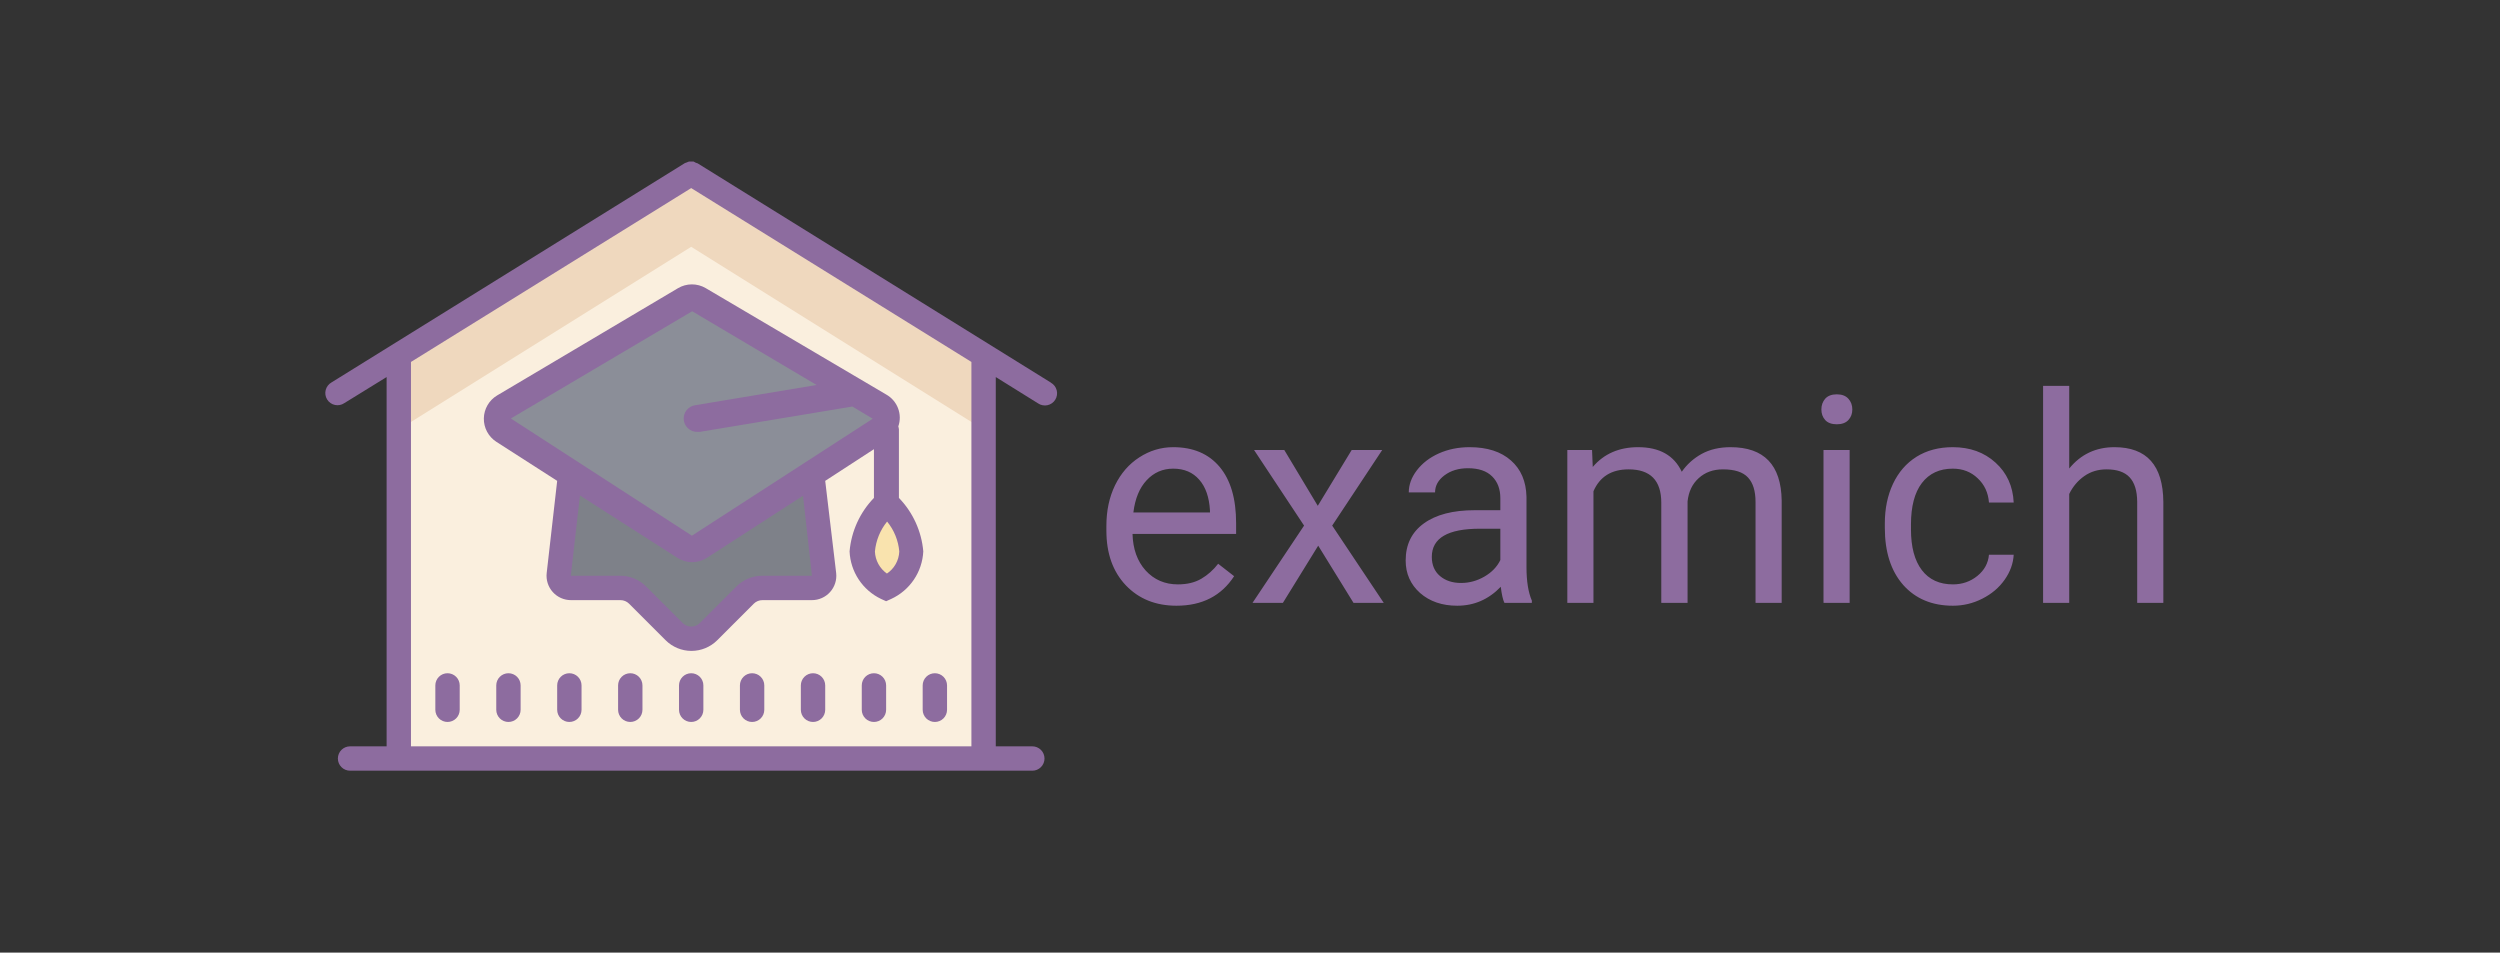 <svg width="622" height="237" viewBox="0 0 622 237" fill="none" xmlns="http://www.w3.org/2000/svg">
<rect x="0" y="0" width="622" height="237" fill="#333333" stroke="none"/>
<rect width="622" height="237"/>
<path d="M244.719 88.688L171.969 43.219L99.219 88.688V188.719H244.719V88.688Z" fill="#FAEFDE"/>
<path d="M171.969 43.219L99.219 88.688V106.875L171.969 61.406L244.719 106.875V88.688L171.969 43.219Z" fill="#EFD8BE"/>
<path d="M172.484 136.975L124.621 104.177L172.484 74.441L220.317 104.177L172.484 136.975Z" fill="#8B8E98"/>
<path d="M205.312 143.887C200.436 144.99 195.496 145.79 190.52 146.281L171.969 156.678L153.63 146.281C148.584 145.791 143.573 144.992 138.625 143.887L142.202 117.575L167.422 135.914C168.784 136.77 170.36 137.224 171.969 137.224C173.577 137.224 175.153 136.77 176.516 135.914L201.736 120.607L205.312 143.887Z" fill="#7E8189"/>
<path d="M226.531 139.461L220.469 148.555L214.406 139.461V131.883L220.469 128.852L226.531 131.883V139.461Z" fill="#F9E3AE"/>
<path d="M261.482 95.205L173.575 40.642C173.428 40.579 173.276 40.528 173.121 40.491C172.94 40.369 172.747 40.268 172.545 40.188C172.353 40.169 172.16 40.169 171.969 40.188H171.423C171.213 40.246 171.01 40.328 170.817 40.43C170.672 40.47 170.53 40.521 170.392 40.582L82.486 95.144C82.129 95.344 81.816 95.614 81.566 95.938C81.316 96.261 81.135 96.633 81.032 97.029C80.929 97.425 80.908 97.837 80.969 98.242C81.03 98.646 81.172 99.034 81.387 99.382C81.602 99.731 81.885 100.032 82.22 100.267C82.554 100.503 82.933 100.669 83.333 100.754C83.733 100.839 84.146 100.843 84.548 100.765C84.949 100.686 85.331 100.527 85.669 100.297L96.188 93.81V185.688H87.094C86.29 185.688 85.519 186.007 84.95 186.575C84.382 187.144 84.062 187.915 84.062 188.719C84.062 189.523 84.382 190.294 84.95 190.862C85.519 191.431 86.29 191.75 87.094 191.75H256.844C257.648 191.75 258.419 191.431 258.987 190.862C259.556 190.294 259.875 189.523 259.875 188.719C259.875 187.915 259.556 187.144 258.987 186.575C258.419 186.007 257.648 185.688 256.844 185.688H247.75V93.81L258.268 100.358C258.607 100.588 258.988 100.747 259.39 100.825C259.791 100.904 260.205 100.9 260.605 100.815C261.005 100.729 261.383 100.564 261.718 100.328C262.052 100.092 262.335 99.791 262.55 99.443C262.765 99.095 262.908 98.707 262.969 98.302C263.03 97.898 263.008 97.485 262.906 97.089C262.803 96.693 262.621 96.322 262.371 95.998C262.121 95.674 261.808 95.404 261.451 95.205H261.482ZM241.687 185.688H102.25V90.052L171.969 46.796L241.687 90.052V185.688Z" fill="#8D6C9F"/>
<path d="M126.5 167.5C125.696 167.5 124.925 167.819 124.357 168.388C123.788 168.956 123.469 169.727 123.469 170.531V176.594C123.469 177.398 123.788 178.169 124.357 178.737C124.925 179.306 125.696 179.625 126.5 179.625C127.304 179.625 128.075 179.306 128.643 178.737C129.212 178.169 129.531 177.398 129.531 176.594V170.531C129.531 169.727 129.212 168.956 128.643 168.388C128.075 167.819 127.304 167.5 126.5 167.5Z" fill="#8D6C9F"/>
<path d="M111.344 167.5C110.54 167.5 109.769 167.819 109.2 168.388C108.632 168.956 108.312 169.727 108.312 170.531V176.594C108.312 177.398 108.632 178.169 109.2 178.737C109.769 179.306 110.54 179.625 111.344 179.625C112.148 179.625 112.919 179.306 113.487 178.737C114.056 178.169 114.375 177.398 114.375 176.594V170.531C114.375 169.727 114.056 168.956 113.487 168.388C112.919 167.819 112.148 167.5 111.344 167.5Z" fill="#8D6C9F"/>
<path d="M141.656 167.5C140.852 167.5 140.081 167.819 139.513 168.388C138.944 168.956 138.625 169.727 138.625 170.531V176.594C138.625 177.398 138.944 178.169 139.513 178.737C140.081 179.306 140.852 179.625 141.656 179.625C142.46 179.625 143.231 179.306 143.8 178.737C144.368 178.169 144.688 177.398 144.688 176.594V170.531C144.688 169.727 144.368 168.956 143.8 168.388C143.231 167.819 142.46 167.5 141.656 167.5Z" fill="#8D6C9F"/>
<path d="M156.812 167.5C156.009 167.5 155.238 167.819 154.669 168.388C154.101 168.956 153.781 169.727 153.781 170.531V176.594C153.781 177.398 154.101 178.169 154.669 178.737C155.238 179.306 156.009 179.625 156.812 179.625C157.616 179.625 158.387 179.306 158.956 178.737C159.524 178.169 159.844 177.398 159.844 176.594V170.531C159.844 169.727 159.524 168.956 158.956 168.388C158.387 167.819 157.616 167.5 156.812 167.5Z" fill="#8D6C9F"/>
<path d="M171.969 167.5C171.165 167.5 170.394 167.819 169.825 168.388C169.257 168.956 168.938 169.727 168.938 170.531V176.594C168.938 177.398 169.257 178.169 169.825 178.737C170.394 179.306 171.165 179.625 171.969 179.625C172.773 179.625 173.544 179.306 174.112 178.737C174.681 178.169 175 177.398 175 176.594V170.531C175 169.727 174.681 168.956 174.112 168.388C173.544 167.819 172.773 167.5 171.969 167.5Z" fill="#8D6C9F"/>
<path d="M187.125 167.5C186.321 167.5 185.55 167.819 184.982 168.388C184.413 168.956 184.094 169.727 184.094 170.531V176.594C184.094 177.398 184.413 178.169 184.982 178.737C185.55 179.306 186.321 179.625 187.125 179.625C187.929 179.625 188.7 179.306 189.268 178.737C189.837 178.169 190.156 177.398 190.156 176.594V170.531C190.156 169.727 189.837 168.956 189.268 168.388C188.7 167.819 187.929 167.5 187.125 167.5Z" fill="#8D6C9F"/>
<path d="M202.281 167.5C201.477 167.5 200.706 167.819 200.138 168.388C199.569 168.956 199.25 169.727 199.25 170.531V176.594C199.25 177.398 199.569 178.169 200.138 178.737C200.706 179.306 201.477 179.625 202.281 179.625C203.085 179.625 203.856 179.306 204.425 178.737C204.993 178.169 205.312 177.398 205.312 176.594V170.531C205.312 169.727 204.993 168.956 204.425 168.388C203.856 167.819 203.085 167.5 202.281 167.5Z" fill="#8D6C9F"/>
<path d="M217.438 167.5C216.634 167.5 215.863 167.819 215.294 168.388C214.726 168.956 214.406 169.727 214.406 170.531V176.594C214.406 177.398 214.726 178.169 215.294 178.737C215.863 179.306 216.634 179.625 217.438 179.625C218.241 179.625 219.012 179.306 219.581 178.737C220.149 178.169 220.469 177.398 220.469 176.594V170.531C220.469 169.727 220.149 168.956 219.581 168.388C219.012 167.819 218.241 167.5 217.438 167.5Z" fill="#8D6C9F"/>
<path d="M229.562 176.594C229.562 177.398 229.882 178.169 230.45 178.737C231.019 179.306 231.79 179.625 232.594 179.625C233.398 179.625 234.169 179.306 234.737 178.737C235.306 178.169 235.625 177.398 235.625 176.594V170.531C235.625 169.727 235.306 168.956 234.737 168.388C234.169 167.819 233.398 167.5 232.594 167.5C231.79 167.5 231.019 167.819 230.45 168.388C229.882 168.956 229.562 169.727 229.562 170.531V176.594Z" fill="#8D6C9F"/>
<path d="M168.665 71.713L123.681 98.388C122.692 98.98 121.87 99.813 121.293 100.811C120.716 101.808 120.401 102.936 120.38 104.088C120.359 105.24 120.631 106.379 121.172 107.397C121.712 108.415 122.503 109.278 123.469 109.906L138.625 119.637L136.018 142.553C135.919 143.406 136.003 144.269 136.263 145.087C136.523 145.905 136.954 146.659 137.527 147.298C138.1 147.937 138.803 148.447 139.588 148.794C140.372 149.142 141.222 149.318 142.081 149.313H154.357C154.756 149.31 155.152 149.387 155.521 149.538C155.89 149.688 156.226 149.911 156.509 150.192L165.603 159.285C167.308 160.988 169.62 161.945 172.029 161.945C174.439 161.945 176.751 160.988 178.456 159.285L187.549 150.192C187.833 149.911 188.169 149.688 188.538 149.538C188.907 149.387 189.303 149.31 189.702 149.313H201.978C202.834 149.318 203.681 149.142 204.463 148.796C205.246 148.451 205.946 147.944 206.519 147.308C207.092 146.672 207.523 145.923 207.786 145.108C208.048 144.294 208.135 143.433 208.041 142.583L205.312 119.637L217.437 111.755V123.88C213.947 127.487 211.805 132.187 211.375 137.188C211.483 139.682 212.269 142.1 213.646 144.183C215.024 146.265 216.942 147.934 219.196 149.009L220.469 149.585L221.742 149.009C224.024 147.955 225.973 146.296 227.378 144.211C228.784 142.127 229.592 139.698 229.714 137.188C229.284 132.187 227.142 127.487 223.652 123.88V106.875C223.636 106.607 223.585 106.342 223.5 106.087C224.01 104.618 223.985 103.016 223.431 101.564C222.876 100.111 221.828 98.901 220.469 98.145L175.576 71.682C174.527 71.068 173.332 70.747 172.116 70.752C170.9 70.758 169.708 71.089 168.665 71.713V71.713ZM202.008 143.25H189.641C187.23 143.252 184.918 144.212 183.215 145.918L174.121 155.011C173.553 155.576 172.785 155.893 171.984 155.893C171.183 155.893 170.415 155.576 169.847 155.011L160.753 145.918C159.906 145.069 158.899 144.397 157.791 143.939C156.683 143.481 155.495 143.247 154.297 143.25H142.02L144.293 123.274L168.543 138.794C169.638 139.497 170.911 139.87 172.211 139.87C173.512 139.87 174.785 139.497 175.879 138.794L199.796 123.335L202.008 143.25ZM220.711 142.735C219.812 142.114 219.07 141.292 218.544 140.334C218.018 139.377 217.722 138.31 217.68 137.218C217.93 134.487 218.985 131.892 220.711 129.761C222.449 131.885 223.505 134.484 223.742 137.218C223.695 138.319 223.387 139.393 222.845 140.352C222.302 141.311 221.54 142.127 220.62 142.735H220.711ZM203.16 95.781L172.999 100.813C172.15 100.924 171.377 101.358 170.839 102.024C170.302 102.691 170.041 103.538 170.111 104.392C170.181 105.245 170.577 106.039 171.216 106.608C171.855 107.178 172.689 107.479 173.545 107.451H174.091L212.072 101.146L217.134 104.177L172.151 133.277L127.106 104.117L172.211 77.442L203.16 95.781Z" fill="#8D6C9F"/>
<path d="M292.707 150.703C287.551 150.703 283.355 149.016 280.121 145.641C276.887 142.242 275.27 137.707 275.27 132.035V130.84C275.27 127.066 275.984 123.703 277.414 120.75C278.867 117.773 280.883 115.453 283.461 113.789C286.062 112.102 288.875 111.258 291.898 111.258C296.844 111.258 300.688 112.887 303.43 116.145C306.172 119.402 307.543 124.066 307.543 130.137V132.844H281.773C281.867 136.594 282.957 139.629 285.043 141.949C287.152 144.246 289.824 145.395 293.059 145.395C295.355 145.395 297.301 144.926 298.895 143.988C300.488 143.051 301.883 141.809 303.078 140.262L307.051 143.355C303.863 148.254 299.082 150.703 292.707 150.703ZM291.898 116.602C289.273 116.602 287.07 117.562 285.289 119.484C283.508 121.383 282.406 124.055 281.984 127.5H301.039V127.008C300.852 123.703 299.961 121.148 298.367 119.344C296.773 117.516 294.617 116.602 291.898 116.602ZM327.863 125.848L336.301 111.961H343.895L331.449 130.77L344.281 150H336.758L327.969 135.762L319.18 150H311.621L324.453 130.77L312.008 111.961H319.531L327.863 125.848ZM374.305 150C373.93 149.25 373.625 147.914 373.391 145.992C370.367 149.133 366.758 150.703 362.562 150.703C358.812 150.703 355.73 149.648 353.316 147.539C350.926 145.406 349.73 142.711 349.73 139.453C349.73 135.492 351.23 132.422 354.23 130.242C357.254 128.039 361.496 126.938 366.957 126.938H373.285V123.949C373.285 121.676 372.605 119.871 371.246 118.535C369.887 117.176 367.883 116.496 365.234 116.496C362.914 116.496 360.969 117.082 359.398 118.254C357.828 119.426 357.043 120.844 357.043 122.508H350.504C350.504 120.609 351.172 118.781 352.508 117.023C353.867 115.242 355.695 113.836 357.992 112.805C360.312 111.773 362.855 111.258 365.621 111.258C370.004 111.258 373.438 112.359 375.922 114.562C378.406 116.742 379.695 119.754 379.789 123.598V141.105C379.789 144.598 380.234 147.375 381.125 149.438V150H374.305ZM363.512 145.043C365.551 145.043 367.484 144.516 369.312 143.461C371.141 142.406 372.465 141.035 373.285 139.348V131.543H368.188C360.219 131.543 356.234 133.875 356.234 138.539C356.234 140.578 356.914 142.172 358.273 143.32C359.633 144.469 361.379 145.043 363.512 145.043ZM396.102 111.961L396.277 116.18C399.066 112.898 402.828 111.258 407.562 111.258C412.883 111.258 416.504 113.297 418.426 117.375C419.691 115.547 421.332 114.07 423.348 112.945C425.387 111.82 427.789 111.258 430.555 111.258C438.898 111.258 443.141 115.676 443.281 124.512V150H436.777V124.898C436.777 122.18 436.156 120.152 434.914 118.816C433.672 117.457 431.586 116.777 428.656 116.777C426.242 116.777 424.238 117.504 422.645 118.957C421.051 120.387 420.125 122.32 419.867 124.758V150H413.328V125.074C413.328 119.543 410.621 116.777 405.207 116.777C400.941 116.777 398.023 118.594 396.453 122.227V150H389.949V111.961H396.102ZM460.191 150H453.688V111.961H460.191V150ZM453.16 101.871C453.16 100.816 453.477 99.926 454.109 99.199C454.766 98.473 455.727 98.109 456.992 98.109C458.258 98.109 459.219 98.473 459.875 99.199C460.531 99.926 460.859 100.816 460.859 101.871C460.859 102.926 460.531 103.805 459.875 104.508C459.219 105.211 458.258 105.562 456.992 105.562C455.727 105.562 454.766 105.211 454.109 104.508C453.477 103.805 453.16 102.926 453.16 101.871ZM485.891 145.395C488.211 145.395 490.238 144.691 491.973 143.285C493.707 141.879 494.668 140.121 494.855 138.012H501.008C500.891 140.191 500.141 142.266 498.758 144.234C497.375 146.203 495.523 147.773 493.203 148.945C490.906 150.117 488.469 150.703 485.891 150.703C480.711 150.703 476.586 148.98 473.516 145.535C470.469 142.066 468.945 137.332 468.945 131.332V130.242C468.945 126.539 469.625 123.246 470.984 120.363C472.344 117.48 474.289 115.242 476.82 113.648C479.375 112.055 482.387 111.258 485.855 111.258C490.121 111.258 493.66 112.535 496.473 115.09C499.309 117.645 500.82 120.961 501.008 125.039H494.855C494.668 122.578 493.73 120.562 492.043 118.992C490.379 117.398 488.316 116.602 485.855 116.602C482.551 116.602 479.984 117.797 478.156 120.188C476.352 122.555 475.449 125.988 475.449 130.488V131.719C475.449 136.102 476.352 139.477 478.156 141.844C479.961 144.211 482.539 145.395 485.891 145.395ZM514.824 116.566C517.707 113.027 521.457 111.258 526.074 111.258C534.113 111.258 538.168 115.793 538.238 124.863V150H531.734V124.828C531.711 122.086 531.078 120.059 529.836 118.746C528.617 117.434 526.707 116.777 524.105 116.777C521.996 116.777 520.145 117.34 518.551 118.465C516.957 119.59 515.715 121.066 514.824 122.895V150H508.32V96H514.824V116.566Z" fill="#8D6C9F"/>
</svg>
